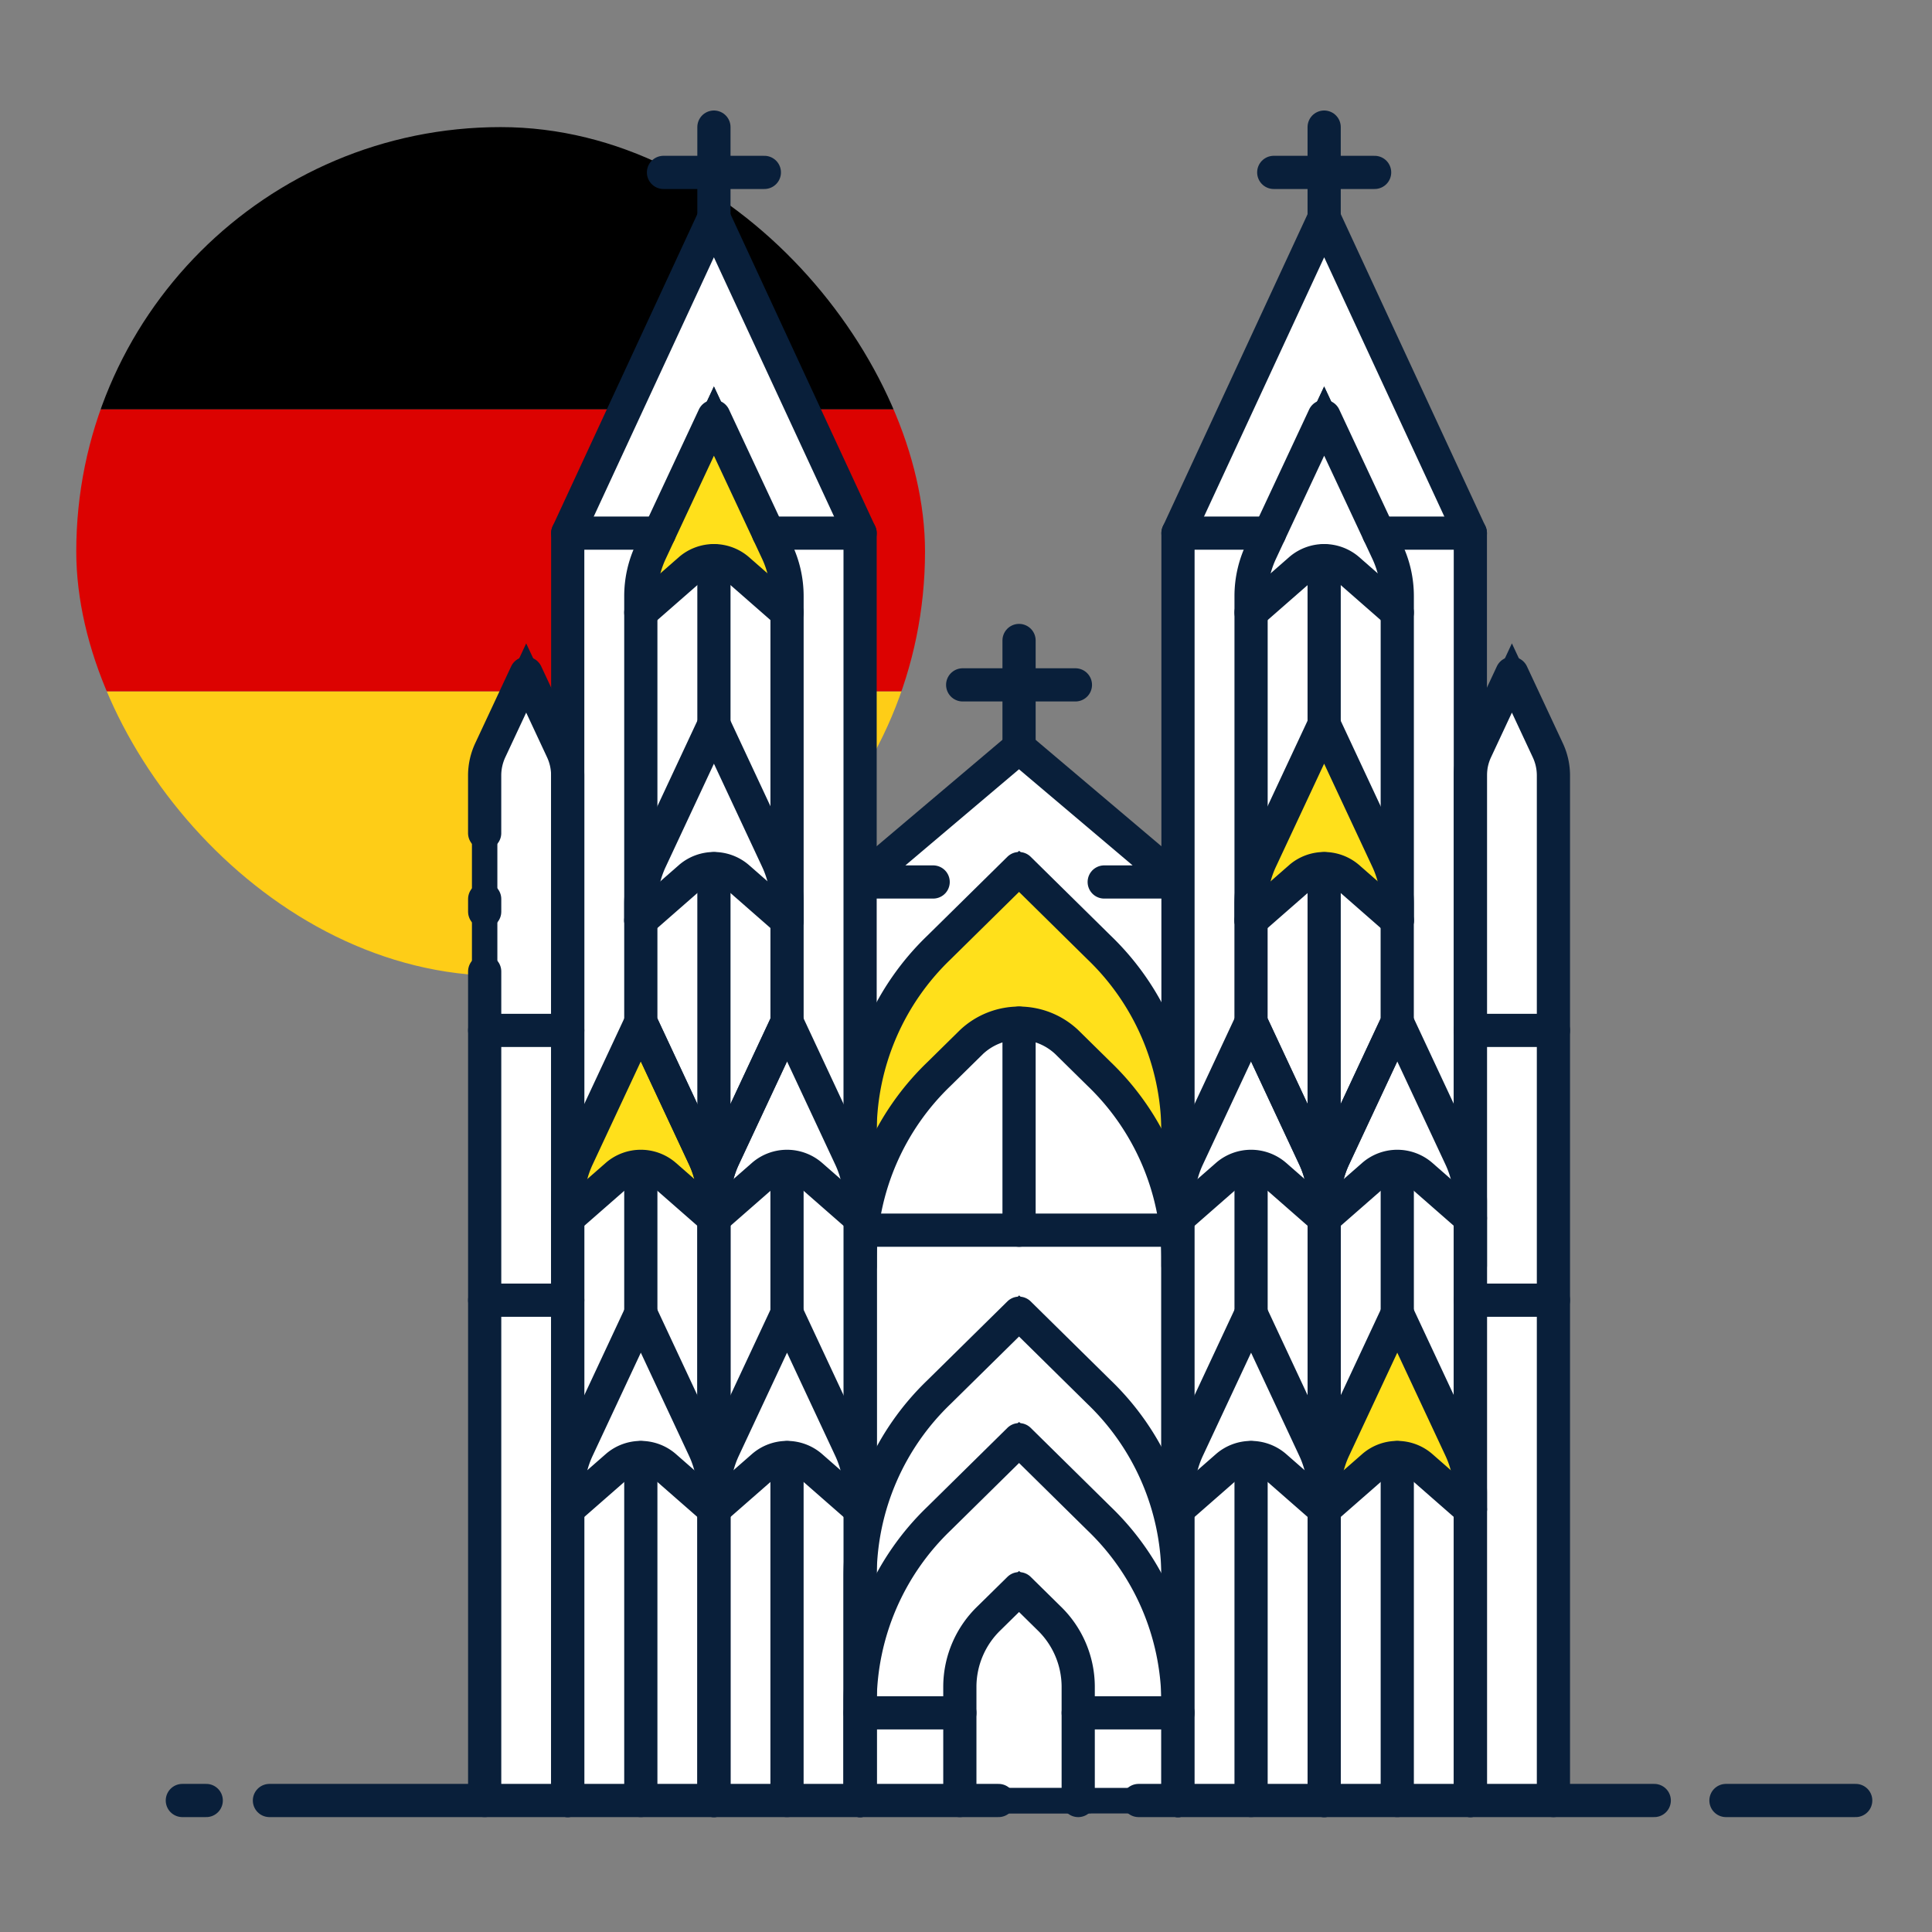 <svg xmlns="http://www.w3.org/2000/svg" xmlns:xlink="http://www.w3.org/1999/xlink" width="76" height="76" viewBox="0 0 76 76"><rect x="0" y="0" width="76" height="76" fill="#808080" stroke="none"/><defs><style>.a,.f{fill:#fff;}.b,.g,.j{fill:none;}.c{clip-path:url(#a);}.d{fill:#fecd17;}.e{fill:#dc0201;}.f,.g,.h,.i,.j{stroke:#091f3a;}.f,.h{stroke-miterlimit:10;}.g,.j{stroke-linecap:round;stroke-width:1.306px;}.g{stroke-linejoin:round;}.h,.i{fill:#ffe01b;}</style><clipPath id="a"><rect class="a" width="33.388" height="33.388" rx="16.694"/></clipPath></defs><g transform="translate(-327 -1621)"><g transform="translate(327 1621)"><rect class="b" width="76" height="76"/></g><g transform="translate(42 -5)"><g class="c" transform="translate(288 1631)"><g transform="translate(-10.377)"><rect width="54.143" height="11.105" transform="translate(0 0)"/><rect class="d" width="54.143" height="11.195" transform="translate(0 22.193)"/><rect class="e" width="54.143" height="11.088" transform="translate(0 11.105)"/></g></g><g transform="translate(292.173 1631)"><path class="f" d="M598.378,196.61v-9.768l-6.252-5.289-6.252,5.289v9.768" transform="translate(-559.212 -157.147)"/><path class="g" d="M595.476,186.842h2.9l-6.252-5.289-6.252,5.289h2.875" transform="translate(-559.212 -157.147)"/><path class="h" d="M598.378,219.394h-12.5V196.478a10.09,10.09,0,0,1,3.106-7.194l3.146-3.1,3.146,3.1a10.094,10.094,0,0,1,3.106,7.194Z" transform="translate(-559.212 -157.015)"/><path class="f" d="M594,192.837a2.733,2.733,0,0,0-3.746,0l-1.273,1.253a10.09,10.09,0,0,0-3.106,7.194v17.943h12.5V201.283a10.094,10.094,0,0,0-3.106-7.194Z" transform="translate(-559.212 -156.846)"/><g transform="translate(26.661 29.172)"><path class="g" d="M585.873,219.394V196.478a10.09,10.09,0,0,1,3.106-7.194l3.146-3.1,3.146,3.1a10.094,10.094,0,0,1,3.106,7.194v22.917" transform="translate(-585.873 -186.187)"/><path class="g" d="M598.378,219.226V201.283a10.094,10.094,0,0,0-3.106-7.194L594,192.837a2.733,2.733,0,0,0-3.746,0l-1.273,1.253a10.09,10.09,0,0,0-3.106,7.194v17.943" transform="translate(-585.873 -186.018)"/></g><line class="g" y2="8.144" transform="translate(32.914 35.248)"/><line class="g" x2="12.39" transform="translate(26.719 43.392)"/><path class="f" d="M598.378,222.357h-12.5v-8.874a10.094,10.094,0,0,1,3.106-7.195l3.146-3.1,3.146,3.1a10.1,10.1,0,0,1,3.106,7.195Z" transform="translate(-559.212 -156.529)"/><path class="f" d="M592.126,208.028l-3.146,3.1a10.09,10.09,0,0,0-3.106,7.194v3.9h12.5v-3.9a10.094,10.094,0,0,0-3.106-7.194Z" transform="translate(-559.212 -156.391)"/><path class="f" d="M592.017,213.727l-1.172,1.153a3.755,3.755,0,0,0-1.157,2.678v4.5h4.656v-4.5a3.758,3.758,0,0,0-1.156-2.678Z" transform="translate(-559.103 -156.229)"/><path class="f" d="M571.514,223.055V182.73a2.348,2.348,0,0,1,.222-.992l1.412-3.02,1.411,3.02a2.347,2.347,0,0,1,.222.992v40.325Z" transform="translate(-559.622 -157.228)"/><path class="f" d="M580.442,161.29,574.691,173.7v28.821h11.5V173.7Z" transform="translate(-559.531 -157.725)"/><path class="g" d="M586.192,202.518V173.7l-5.751-12.407L574.691,173.7v28.821" transform="translate(-559.531 -157.725)"/><path class="f" d="M583.238,188.717V175.95a4.111,4.111,0,0,0-.392-1.743l-2.484-5.315-2.484,5.315a4.111,4.111,0,0,0-.392,1.743v12.767Z" transform="translate(-559.451 -157.508)"/><path class="i" d="M580.362,168.891l-2.484,5.315a4.111,4.111,0,0,0-.392,1.743v.653l1.942-1.7a1.452,1.452,0,0,1,1.868,0l1.942,1.7v-.653a4.111,4.111,0,0,0-.392-1.743Z" transform="translate(-559.451 -157.508)"/><path class="g" d="M577.486,176.446l1.942-1.7a1.452,1.452,0,0,1,1.868,0l1.942,1.7" transform="translate(-559.451 -157.351)"/><path class="g" d="M583.238,188.717V175.95a4.111,4.111,0,0,0-.392-1.743l-2.484-5.315-2.484,5.315a4.111,4.111,0,0,0-.392,1.743v12.767" transform="translate(-559.451 -157.508)"/><line class="g" y1="6.438" transform="translate(20.911 17.058)"/><path class="f" d="M585.8,197.374l-2.484-5.316-2.485,5.316a4.109,4.109,0,0,0-.391,1.743,4.109,4.109,0,0,0-.391-1.743l-2.485-5.316-2.484,5.316a4.111,4.111,0,0,0-.391,1.743v23.558h11.5V199.117A4.109,4.109,0,0,0,585.8,197.374Z" transform="translate(-559.531 -156.847)"/><path class="f" d="M580.362,199.442a4.11,4.11,0,0,1,.391-1.743l2.485-5.315v-4.655a4.112,4.112,0,0,0-.392-1.743l-2.484-5.315-2.484,5.315a4.111,4.111,0,0,0-.392,1.743v4.655l2.485,5.315A4.109,4.109,0,0,1,580.362,199.442Z" transform="translate(-559.451 -157.172)"/><path class="i" d="M577.566,192.058l-2.484,5.316a4.111,4.111,0,0,0-.391,1.743v.653l1.942-1.7a1.45,1.45,0,0,1,1.867,0l1.942,1.7v-.653a4.109,4.109,0,0,0-.391-1.743Z" transform="translate(-559.531 -156.847)"/><path class="g" d="M574.691,199.612l1.942-1.7a1.45,1.45,0,0,1,1.867,0l1.942,1.7" transform="translate(-559.531 -156.69)"/><path class="g" d="M574.691,211.223V199.117a4.111,4.111,0,0,1,.391-1.743l2.484-5.316,2.485,5.316a4.109,4.109,0,0,1,.391,1.743v12.106" transform="translate(-559.531 -156.847)"/><path class="g" d="M571.514,185V182.73a2.348,2.348,0,0,1,.222-.992l1.412-3.02,1.411,3.02a2.347,2.347,0,0,1,.222.992v40.325" transform="translate(-559.622 -157.228)"/><line class="g" y1="0.496" transform="translate(11.893 30.366)"/><line class="g" y1="32.611" transform="translate(11.893 33.216)"/><path class="f" d="M577.566,203.192l-2.484,5.315a4.112,4.112,0,0,0-.391,1.744v.653l1.942-1.7a1.448,1.448,0,0,1,1.867,0l1.942,1.7v-.653a4.111,4.111,0,0,0-.391-1.744Z" transform="translate(-559.531 -156.529)"/><path class="g" d="M574.691,210.748l1.942-1.7a1.448,1.448,0,0,1,1.867,0l1.942,1.7" transform="translate(-559.531 -156.372)"/><path class="g" d="M574.691,222.357v-12.1a4.112,4.112,0,0,1,.391-1.744l2.484-5.315,2.485,5.315a4.111,4.111,0,0,1,.391,1.744v12.1" transform="translate(-559.531 -156.529)"/><line class="g" y2="13.488" transform="translate(18.035 52.339)"/><line class="g" y1="5.776" transform="translate(18.035 40.887)"/><path class="f" d="M583.158,192.058l-2.485,5.316a4.111,4.111,0,0,0-.391,1.743v.653l1.942-1.7a1.451,1.451,0,0,1,1.867,0l1.942,1.7v-.653a4.109,4.109,0,0,0-.391-1.743Z" transform="translate(-559.371 -156.847)"/><path class="g" d="M580.282,199.612l1.942-1.7a1.451,1.451,0,0,1,1.867,0l1.942,1.7" transform="translate(-559.371 -156.69)"/><path class="g" d="M580.282,211.223V199.117a4.111,4.111,0,0,1,.391-1.743l2.485-5.316,2.484,5.316a4.109,4.109,0,0,1,.391,1.743v12.106" transform="translate(-559.371 -156.847)"/><path class="f" d="M583.158,203.192l-2.485,5.315a4.113,4.113,0,0,0-.391,1.744v.653l1.942-1.7a1.448,1.448,0,0,1,1.867,0l1.942,1.7v-.653a4.111,4.111,0,0,0-.391-1.744Z" transform="translate(-559.371 -156.529)"/><path class="g" d="M580.282,210.748l1.942-1.7a1.448,1.448,0,0,1,1.867,0l1.942,1.7" transform="translate(-559.371 -156.372)"/><path class="g" d="M580.282,222.357v-12.1a4.113,4.113,0,0,1,.391-1.744l2.485-5.315,2.484,5.315a4.111,4.111,0,0,1,.391,1.744v12.1" transform="translate(-559.371 -156.529)"/><path class="g" d="M585.873,222.357v-8.874a10.094,10.094,0,0,1,3.106-7.195l3.146-3.1,3.146,3.1a10.1,10.1,0,0,1,3.106,7.195v8.874" transform="translate(-559.212 -156.529)"/><path class="g" d="M598.378,222.219v-3.9a10.094,10.094,0,0,0-3.106-7.194l-3.146-3.1-3.146,3.1a10.09,10.09,0,0,0-3.106,7.194v3.9" transform="translate(-559.212 -156.391)"/><path class="g" d="M594.344,222.056v-4.5a3.758,3.758,0,0,0-1.156-2.678l-1.171-1.153-1.172,1.153a3.755,3.755,0,0,0-1.157,2.678v4.5" transform="translate(-559.103 -156.229)"/><line class="g" y2="13.488" transform="translate(23.786 52.339)"/><line class="g" y1="5.776" transform="translate(23.786 40.887)"/><path class="f" d="M580.362,180.669l-2.484,5.315a4.111,4.111,0,0,0-.392,1.743v.653l1.942-1.7a1.452,1.452,0,0,1,1.868,0l1.942,1.7v-.653a4.112,4.112,0,0,0-.392-1.743Z" transform="translate(-559.451 -157.172)"/><path class="g" d="M577.486,188.224l1.942-1.7a1.452,1.452,0,0,1,1.868,0l1.942,1.7" transform="translate(-559.451 -157.015)"/><path class="g" d="M580.362,199.442a4.11,4.11,0,0,1,.391-1.743l2.485-5.315v-4.655a4.112,4.112,0,0,0-.392-1.743l-2.484-5.315-2.484,5.315a4.111,4.111,0,0,0-.392,1.743v4.655l2.485,5.315A4.109,4.109,0,0,1,580.362,199.442Z" transform="translate(-559.451 -157.172)"/><line class="g" y1="13.75" transform="translate(20.911 29.173)"/><line class="g" y1="3.564" transform="translate(20.911 0)"/><line class="g" x2="3.968" transform="translate(18.927 1.782)"/><line class="g" x2="3.606" transform="translate(15.16 15.972)"/><line class="g" x1="3.606" transform="translate(23.056 15.972)"/><line class="g" x1="3.267" transform="translate(11.893 46.146)"/><line class="g" x1="3.267" transform="translate(11.893 35.533)"/><path class="f" d="M612.481,223.055V182.73a2.332,2.332,0,0,0-.223-.992l-1.411-3.02-1.411,3.02a2.333,2.333,0,0,0-.222.992v40.325Z" transform="translate(-558.546 -157.228)"/><path class="f" d="M603.781,161.29l5.75,12.407v28.821h-11.5V173.7Z" transform="translate(-558.865 -157.725)"/><path class="g" d="M598.031,202.518V173.7l5.751-12.407,5.75,12.407v28.821" transform="translate(-558.865 -157.725)"/><path class="f" d="M600.826,188.717V175.95a4.11,4.11,0,0,1,.391-1.743l2.485-5.315,2.484,5.315a4.109,4.109,0,0,1,.391,1.743v12.767Z" transform="translate(-558.785 -157.508)"/><path class="f" d="M603.7,168.891l2.484,5.315a4.109,4.109,0,0,1,.391,1.743v.653l-1.942-1.7a1.451,1.451,0,0,0-1.867,0l-1.942,1.7v-.653a4.11,4.11,0,0,1,.391-1.743Z" transform="translate(-558.785 -157.508)"/><path class="g" d="M606.577,176.446l-1.942-1.7a1.45,1.45,0,0,0-1.867,0l-1.942,1.7" transform="translate(-558.785 -157.351)"/><path class="g" d="M600.826,188.717V175.95a4.11,4.11,0,0,1,.391-1.743l2.485-5.315,2.484,5.315a4.109,4.109,0,0,1,.391,1.743v12.767" transform="translate(-558.785 -157.508)"/><line class="g" y1="6.438" transform="translate(44.916 17.058)"/><path class="f" d="M598.422,197.374l2.484-5.316,2.484,5.316a4.11,4.11,0,0,1,.392,1.743,4.108,4.108,0,0,1,.391-1.743l2.484-5.316,2.485,5.316a4.125,4.125,0,0,1,.391,1.743v23.558h-11.5V199.117A4.108,4.108,0,0,1,598.422,197.374Z" transform="translate(-558.865 -156.847)"/><path class="f" d="M603.7,199.442a4.111,4.111,0,0,0-.392-1.743l-2.484-5.315v-4.655a4.11,4.11,0,0,1,.391-1.743l2.485-5.315,2.484,5.315a4.11,4.11,0,0,1,.391,1.743v4.655l-2.484,5.315A4.109,4.109,0,0,0,603.7,199.442Z" transform="translate(-558.785 -157.172)"/><path class="f" d="M606.5,192.058l2.485,5.316a4.126,4.126,0,0,1,.391,1.743v.653l-1.942-1.7a1.451,1.451,0,0,0-1.867,0l-1.942,1.7v-.653a4.109,4.109,0,0,1,.391-1.743Z" transform="translate(-558.705 -156.847)"/><path class="g" d="M609.373,199.612l-1.942-1.7a1.451,1.451,0,0,0-1.867,0l-1.942,1.7" transform="translate(-558.705 -156.69)"/><path class="g" d="M609.373,211.223V199.117a4.126,4.126,0,0,0-.391-1.743l-2.485-5.316-2.484,5.316a4.109,4.109,0,0,0-.391,1.743v12.106" transform="translate(-558.705 -156.847)"/><path class="g" d="M612.481,223.055V182.73a2.332,2.332,0,0,0-.223-.992l-1.411-3.02-1.411,3.02a2.333,2.333,0,0,0-.222.992v40.325" transform="translate(-558.546 -157.228)"/><path class="i" d="M606.5,203.192l2.485,5.315a4.127,4.127,0,0,1,.391,1.744v.653l-1.942-1.7a1.448,1.448,0,0,0-1.867,0l-1.942,1.7v-.653a4.111,4.111,0,0,1,.391-1.744Z" transform="translate(-558.705 -156.529)"/><path class="g" d="M609.373,210.748l-1.942-1.7a1.448,1.448,0,0,0-1.867,0l-1.942,1.7" transform="translate(-558.705 -156.372)"/><path class="g" d="M609.373,222.357v-12.1a4.127,4.127,0,0,0-.391-1.744l-2.485-5.315-2.484,5.315a4.111,4.111,0,0,0-.391,1.744v12.1" transform="translate(-558.705 -156.529)"/><line class="g" y2="13.488" transform="translate(47.792 52.339)"/><line class="g" y1="5.776" transform="translate(47.792 40.887)"/><path class="f" d="M600.906,192.058l2.484,5.316a4.11,4.11,0,0,1,.392,1.743v.653l-1.942-1.7a1.452,1.452,0,0,0-1.868,0l-1.941,1.7v-.653a4.108,4.108,0,0,1,.391-1.743Z" transform="translate(-558.865 -156.847)"/><path class="g" d="M603.782,199.612l-1.942-1.7a1.452,1.452,0,0,0-1.868,0l-1.941,1.7" transform="translate(-558.865 -156.69)"/><path class="g" d="M603.782,211.223V199.117a4.11,4.11,0,0,0-.392-1.743l-2.484-5.316-2.484,5.316a4.108,4.108,0,0,0-.391,1.743v12.106" transform="translate(-558.865 -156.847)"/><path class="f" d="M600.906,203.192l2.484,5.315a4.111,4.111,0,0,1,.392,1.744v.653l-1.942-1.7a1.45,1.45,0,0,0-1.868,0l-1.941,1.7v-.653a4.11,4.11,0,0,1,.391-1.744Z" transform="translate(-558.865 -156.529)"/><path class="g" d="M603.782,210.748l-1.942-1.7a1.45,1.45,0,0,0-1.868,0l-1.941,1.7" transform="translate(-558.865 -156.372)"/><path class="g" d="M603.782,222.357v-12.1a4.111,4.111,0,0,0-.392-1.744l-2.484-5.315-2.484,5.315a4.11,4.11,0,0,0-.391,1.744v12.1" transform="translate(-558.865 -156.529)"/><line class="g" y2="13.488" transform="translate(42.041 52.339)"/><line class="g" y1="5.776" transform="translate(42.041 40.887)"/><path class="i" d="M603.7,180.669l2.484,5.315a4.11,4.11,0,0,1,.391,1.743v.653l-1.942-1.7a1.451,1.451,0,0,0-1.867,0l-1.942,1.7v-.653a4.11,4.11,0,0,1,.391-1.743Z" transform="translate(-558.785 -157.172)"/><path class="g" d="M606.577,188.224l-1.942-1.7a1.451,1.451,0,0,0-1.867,0l-1.942,1.7" transform="translate(-558.785 -157.015)"/><path class="g" d="M603.7,199.442a4.111,4.111,0,0,0-.392-1.743l-2.484-5.315v-4.655a4.11,4.11,0,0,1,.391-1.743l2.485-5.315,2.484,5.315a4.11,4.11,0,0,1,.391,1.743v4.655l-2.484,5.315A4.109,4.109,0,0,0,603.7,199.442Z" transform="translate(-558.785 -157.172)"/><line class="g" y1="13.75" transform="translate(44.916 29.173)"/><line class="g" y1="3.564" transform="translate(44.916 0)"/><line class="g" x1="3.968" transform="translate(42.933 1.782)"/><line class="g" x1="3.606" transform="translate(47.061 15.972)"/><line class="g" x2="3.606" transform="translate(39.166 15.972)"/><line class="g" x2="3.268" transform="translate(50.667 46.146)"/><line class="g" x2="3.268" transform="translate(50.667 35.533)"/><line class="g" x2="3.924" transform="translate(26.661 62.379)"/><line class="g" x2="3.924" transform="translate(35.242 62.379)"/><line class="g" y1="3.984" transform="translate(32.914 20.195)"/><line class="g" x2="4.435" transform="translate(30.696 21.941)"/><line class="g" x2="0.94" transform="translate(0 65.827)"/><line class="g" x2="28.682" transform="translate(3.426 65.827)"/><path class="j" d="M0,0H20.286" transform="translate(37.615 65.827)"/><line class="g" x2="5.104" transform="translate(60.722 65.827)"/></g></g></g></svg>